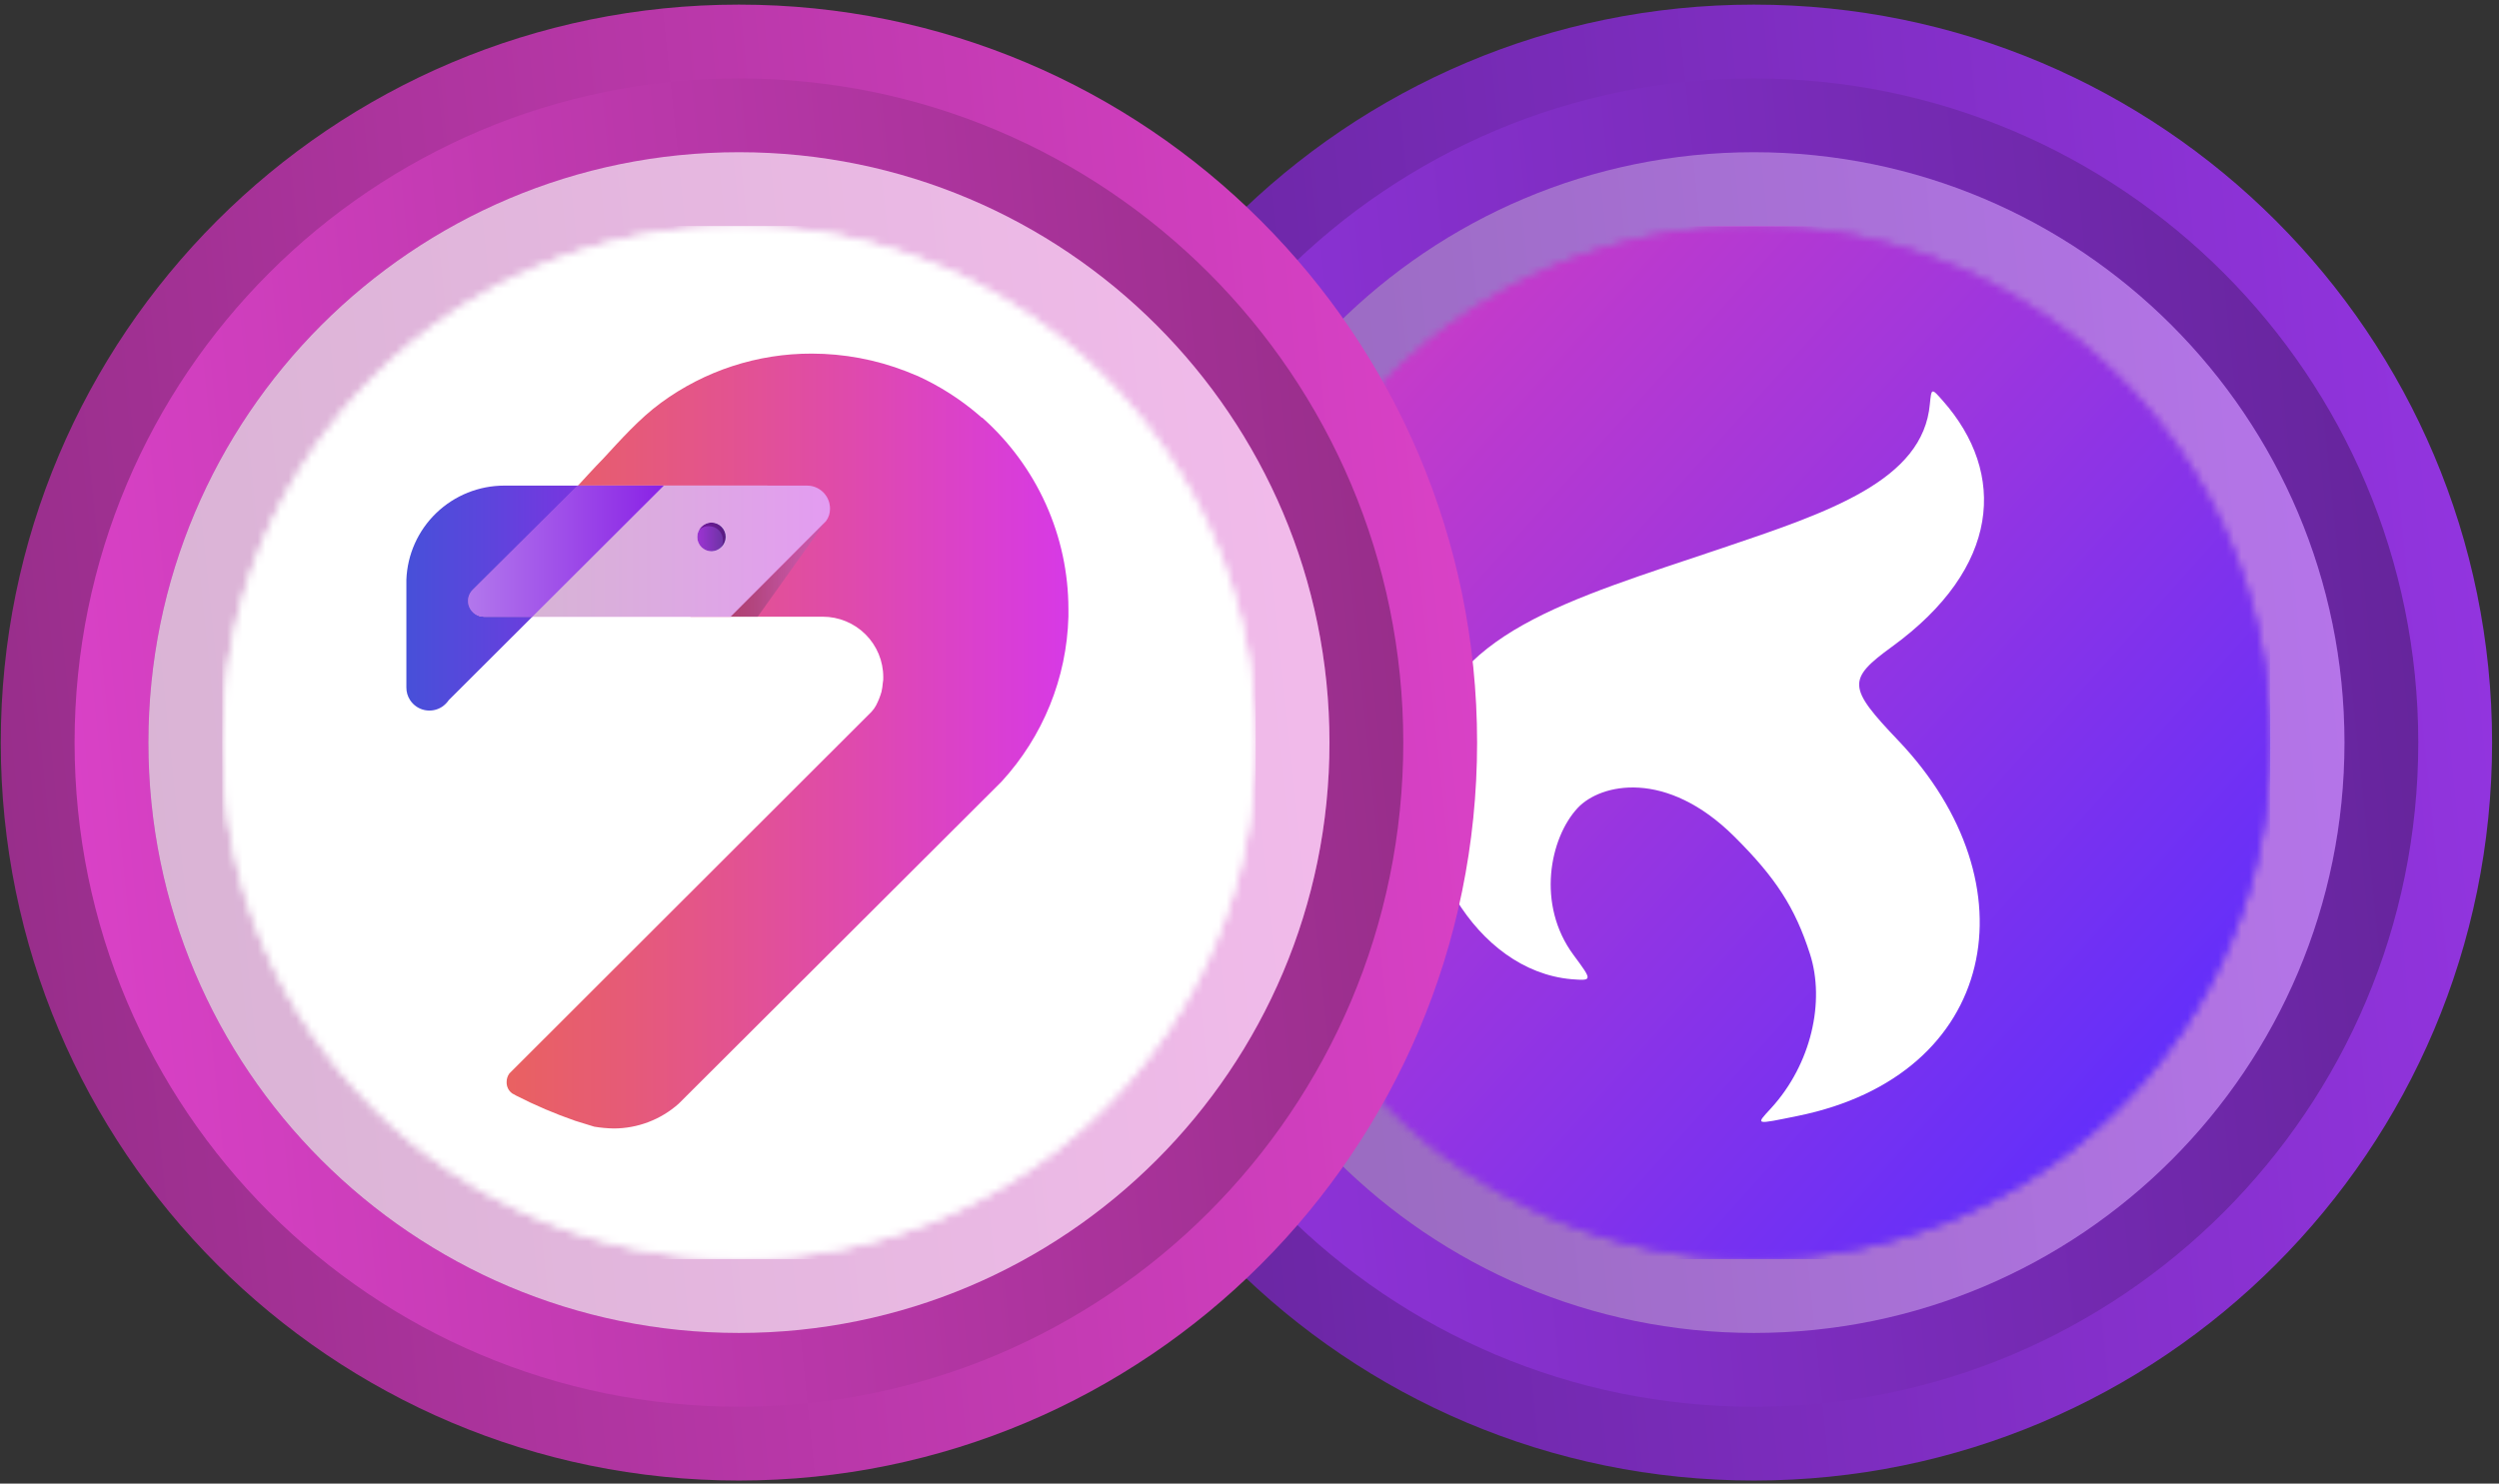 <svg width="325" height="193" viewBox="0 0 325 193" fill="none" xmlns="http://www.w3.org/2000/svg">
<rect x="0" y="0" width="325" height="193" fill="#333333" stroke="none"/>
<path d="M324.101 96.6C324.101 43.58 281.121 0.6 228.099 0.6C175.081 0.6 132.101 43.58 132.101 96.6C132.101 149.617 175.081 192.6 228.099 192.6C281.121 192.6 324.101 149.617 324.101 96.6Z" fill="url(#paint0_linear_863_121633)"/>
<path d="M141.701 96.6C141.701 144.319 180.385 183 228.103 183C275.82 183 314.501 144.319 314.501 96.6C314.501 48.882 275.82 10.2 228.102 10.2C180.385 10.2 141.701 48.882 141.701 96.6V96.6Z" fill="url(#paint1_linear_863_121633)"/>
<path d="M304.901 96.6C304.901 54.184 270.517 19.8 228.1 19.8C185.685 19.8 151.301 54.184 151.301 96.6C151.301 139.014 185.685 173.4 228.1 173.4C270.517 173.4 304.901 139.014 304.901 96.6Z" fill="url(#paint2_linear_863_121633)"/>
<path d="M304.901 96.6C304.901 54.184 270.517 19.8 228.1 19.8C185.685 19.8 151.301 54.184 151.301 96.6C151.301 139.014 185.685 173.4 228.1 173.4C270.517 173.4 304.901 139.014 304.901 96.6Z" fill="white" fill-opacity="0.32"/>
<mask id="mask0_863_121633" style="mask-type:alpha" maskUnits="userSpaceOnUse" x="160" y="29" width="136" height="135">
<path d="M295.3 96.6C295.3 59.488 265.212 29.4 228.099 29.4C190.988 29.4 160.9 59.488 160.9 96.6C160.9 133.712 190.988 163.8 228.099 163.8C265.212 163.8 295.3 133.712 295.3 96.6Z" fill="url(#paint3_linear_863_121633)"/>
<path d="M295.3 96.6C295.3 59.488 265.212 29.4 228.099 29.4C190.988 29.4 160.9 59.488 160.9 96.6C160.9 133.712 190.988 163.8 228.099 163.8C265.212 163.8 295.3 133.712 295.3 96.6Z" fill="white"/>
</mask>
<g mask="url(#mask0_863_121633)">
<g clip-path="url(#clip0_863_121633)">
<rect width="134.4" height="134.4" transform="translate(160.9 29.4)" fill="white"/>
<rect width="134.4" height="134.4" transform="translate(160.9 29.4)" fill="url(#paint4_linear_863_121633)"/>
<path fill-rule="evenodd" clip-rule="evenodd" d="M250.984 52.547C250.113 62.514 237.885 66.61 223.939 71.315C203.916 78.071 187.914 82.368 185.391 97.572C183.187 110.846 191.924 126.292 204.373 127.382C207.126 127.59 207.126 127.59 204.629 124.218C199.787 117.677 201.555 108.987 205.184 105.103C208.157 101.921 216.698 100.01 225.57 108.842C230.926 114.174 233.448 118.042 235.396 124.116C237.371 130.272 235.576 138.44 230.317 144.18C228.314 146.365 228.147 146.318 233.804 145.167C259.868 139.864 264.683 115.011 246.854 96.309C240.295 89.429 240.189 88.391 246.047 84.135C260.16 73.88 261.042 61.608 252.66 52.122C251.193 50.461 251.193 50.461 250.984 52.547Z" fill="white"/>
</g>
</g>
<path d="M192.1 96.6C192.1 43.58 149.12 0.6 96.099 0.6C43.08 0.6 0.1 43.58 0.1 96.6C0.1 149.617 43.08 192.6 96.099 192.6C149.12 192.6 192.1 149.617 192.1 96.6Z" fill="url(#paint5_linear_863_121633)"/>
<path d="M9.7 96.6C9.7 144.319 48.384 183 96.102 183C143.82 183 182.5 144.319 182.5 96.6C182.5 48.882 143.82 10.2 96.102 10.2C48.384 10.2 9.7 48.882 9.7 96.6V96.6Z" fill="url(#paint6_linear_863_121633)"/>
<path d="M172.9 96.6C172.9 54.184 138.516 19.8 96.099 19.8C53.684 19.8 19.3 54.184 19.3 96.6C19.3 139.014 53.684 173.4 96.099 173.4C138.516 173.4 172.9 139.014 172.9 96.6Z" fill="url(#paint7_linear_863_121633)"/>
<path d="M172.9 96.6C172.9 54.184 138.516 19.8 96.099 19.8C53.684 19.8 19.3 54.184 19.3 96.6C19.3 139.014 53.684 173.4 96.099 173.4C138.516 173.4 172.9 139.014 172.9 96.6Z" fill="white" fill-opacity="0.64"/>
<mask id="mask1_863_121633" style="mask-type:alpha" maskUnits="userSpaceOnUse" x="28" y="29" width="136" height="135">
<path d="M163.3 96.6C163.3 59.488 133.212 29.4 96.099 29.4C58.988 29.4 28.9 59.488 28.9 96.6C28.9 133.712 58.988 163.8 96.099 163.8C133.212 163.8 163.3 133.712 163.3 96.6Z" fill="url(#paint8_linear_863_121633)"/>
<path d="M163.3 96.6C163.3 59.488 133.212 29.4 96.099 29.4C58.988 29.4 28.9 59.488 28.9 96.6C28.9 133.712 58.988 163.8 96.099 163.8C133.212 163.8 163.3 133.712 163.3 96.6Z" fill="white"/>
</mask>
<g mask="url(#mask1_863_121633)">
<rect width="134.4" height="134.4" transform="translate(28.9 29.4)" fill="white"/>
<path d="M78.281 71.201L77.635 71.845L62.835 86.614L58.371 91.067C58.136 91.413 57.837 91.712 57.49 91.947C56.827 92.381 56.017 92.535 55.239 92.375C54.462 92.215 53.78 91.753 53.344 91.091C53.015 90.599 52.843 90.018 52.85 89.427V75.42C52.972 72.129 54.368 69.014 56.745 66.729C59.122 64.445 62.295 63.169 65.595 63.172H78.281L74.581 66.922L70.293 71.201H78.281Z" fill="url(#paint9_linear_863_121633)"/>
<path d="M138.95 79.288V80.225C138.736 88.187 135.65 95.803 130.258 101.675L88.265 143.577C85.938 145.652 82.928 146.799 79.807 146.8C78.961 146.784 78.117 146.705 77.282 146.566L74.815 145.804C72.177 144.89 69.606 143.793 67.121 142.522L66.593 142.229C66.366 142.059 66.183 141.838 66.061 141.583C65.938 141.328 65.879 141.047 65.888 140.764C65.882 140.365 66.006 139.974 66.24 139.65L113.343 92.591C113.572 92.343 113.769 92.067 113.93 91.771C114.223 91.209 114.459 90.621 114.635 90.012C114.723 89.627 114.782 89.235 114.811 88.84C114.863 88.59 114.883 88.334 114.87 88.079C114.87 85.996 114.041 83.998 112.565 82.526C111.089 81.053 109.087 80.225 107 80.225H89.792L101.362 68.68C101.709 68.446 102.008 68.147 102.243 67.801C102.554 67.311 102.717 66.741 102.713 66.16C102.713 65.368 102.397 64.608 101.835 64.047C101.274 63.486 100.512 63.172 99.717 63.172H75.168C75.168 63.172 77.517 60.593 78.457 59.655C80.571 57.37 83.155 54.44 85.974 52.388C91.658 48.217 98.535 45.977 105.59 46C109.769 46.006 113.91 46.78 117.807 48.286L119.392 48.931C122.213 50.226 124.841 51.902 127.203 53.912L127.673 54.322H127.732C131.257 57.449 134.079 61.285 136.013 65.578C137.946 69.87 138.947 74.523 138.95 79.229V79.288Z" fill="url(#paint10_linear_863_121633)"/>
<path d="M104.944 63.172H75.344L61.542 76.944C61.275 77.218 61.096 77.564 61.026 77.939C60.956 78.315 61 78.703 61.15 79.053C61.301 79.404 61.553 79.703 61.873 79.912C62.194 80.12 62.569 80.23 62.952 80.226H95.019L107.411 67.801C107.767 67.329 107.953 66.751 107.94 66.16C107.94 65.368 107.624 64.608 107.062 64.047C106.501 63.486 105.739 63.172 104.944 63.172ZM92.611 71.728C92.107 71.728 91.623 71.532 91.261 71.182C90.899 70.832 90.688 70.355 90.673 69.853C90.681 69.5 90.782 69.157 90.966 68.856V68.856C91.116 68.619 91.316 68.419 91.554 68.27V68.27C91.851 68.078 92.198 67.977 92.552 67.977C93.05 67.969 93.532 68.16 93.89 68.506C94.248 68.852 94.453 69.326 94.461 69.823C94.469 70.321 94.278 70.801 93.931 71.158C93.584 71.515 93.109 71.72 92.611 71.728Z" fill="#E35CC7"/>
<path d="M79.161 63.172H75.109L61.483 76.709C61.189 76.996 60.989 77.364 60.907 77.766C60.825 78.168 60.866 78.585 61.024 78.963C61.182 79.342 61.45 79.665 61.794 79.889C62.137 80.115 62.54 80.231 62.951 80.226H69.235L86.326 63.172H79.161Z" fill="#8961D0"/>
<path d="M92.553 71.728C93.591 71.728 94.433 70.888 94.433 69.852C94.433 68.817 93.591 67.977 92.553 67.977C91.515 67.977 90.674 68.817 90.674 69.852C90.674 70.888 91.515 71.728 92.553 71.728Z" fill="#8961D0"/>
<path opacity="0.48" d="M92.553 71.728C93.591 71.728 94.433 70.888 94.433 69.852C94.433 68.817 93.591 67.977 92.553 67.977C91.515 67.977 90.674 68.817 90.674 69.852C90.674 70.888 91.515 71.728 92.553 71.728Z" fill="url(#paint11_linear_863_121633)"/>
<path opacity="0.48" d="M94.373 69.852C94.373 69.365 94.183 68.897 93.843 68.547C93.504 68.197 93.04 67.992 92.552 67.977C92.222 67.986 91.899 68.076 91.612 68.24C91.325 68.403 91.083 68.635 90.908 68.915C91.266 68.605 91.726 68.438 92.2 68.446C92.439 68.446 92.676 68.493 92.897 68.584C93.117 68.675 93.318 68.809 93.487 68.978C93.656 69.147 93.79 69.347 93.882 69.567C93.973 69.788 94.02 70.024 94.02 70.263V70.321C94.032 70.631 93.95 70.937 93.785 71.2C93.972 71.029 94.121 70.82 94.222 70.588C94.323 70.356 94.374 70.106 94.373 69.852V69.852Z" fill="#480061"/>
<path opacity="0.75" d="M104.945 63.172H75.344L61.601 76.944C61.338 77.214 61.159 77.555 61.087 77.925C61.016 78.295 61.054 78.678 61.198 79.027C61.341 79.375 61.584 79.675 61.895 79.888C62.207 80.101 62.574 80.218 62.952 80.226H95.019L107.411 67.801C107.767 67.329 107.953 66.751 107.94 66.16C107.94 65.368 107.624 64.608 107.063 64.047C106.501 63.486 105.739 63.172 104.945 63.172ZM92.552 71.728C92.305 71.728 92.061 71.679 91.833 71.585C91.605 71.491 91.398 71.353 91.223 71.179C91.049 71.004 90.91 70.798 90.816 70.57C90.722 70.343 90.673 70.099 90.673 69.853C90.681 69.5 90.782 69.157 90.966 68.856V68.856C91.116 68.619 91.316 68.419 91.554 68.27V68.27C91.851 68.078 92.198 67.977 92.552 67.977C93.04 67.992 93.504 68.197 93.843 68.547C94.183 68.897 94.373 69.365 94.373 69.853C94.361 70.336 94.166 70.797 93.829 71.144C93.492 71.492 93.036 71.7 92.552 71.728V71.728Z" fill="url(#paint12_linear_863_121633)"/>
<path d="M79.161 63.172H75.109L61.483 76.709C61.189 76.996 60.989 77.364 60.907 77.766C60.825 78.168 60.866 78.585 61.024 78.963C61.182 79.342 61.45 79.665 61.794 79.889C62.137 80.115 62.54 80.231 62.951 80.226H69.235L86.326 63.172H79.161Z" fill="url(#paint13_linear_863_121633)"/>
<path opacity="0.43" d="M98.542 80.225L107.176 68.094L95.019 80.225H98.542Z" fill="url(#paint14_linear_863_121633)"/>
</g>
<defs>
<linearGradient id="paint0_linear_863_121633" x1="324.101" y1="0.599" x2="114.448" y2="22.336" gradientUnits="userSpaceOnUse">
<stop stop-color="#9435E2"/>
<stop offset="1" stop-color="#642499"/>
</linearGradient>
<linearGradient id="paint1_linear_863_121633" x1="141.701" y1="183.001" x2="330.389" y2="163.438" gradientUnits="userSpaceOnUse">
<stop stop-color="#9435E2"/>
<stop offset="1" stop-color="#642499"/>
</linearGradient>
<linearGradient id="paint2_linear_863_121633" x1="304.901" y1="19.799" x2="137.179" y2="37.189" gradientUnits="userSpaceOnUse">
<stop stop-color="#9435E2"/>
<stop offset="1" stop-color="#642499"/>
</linearGradient>
<linearGradient id="paint3_linear_863_121633" x1="168.806" y1="44.224" x2="284.43" y2="147.988" gradientUnits="userSpaceOnUse">
<stop stop-color="#00E599"/>
<stop offset="1" stop-color="#00AF92"/>
</linearGradient>
<linearGradient id="paint4_linear_863_121633" x1="15.318" y1="21.371" x2="116.488" y2="112.165" gradientUnits="userSpaceOnUse">
<stop stop-color="#C63BC9"/>
<stop offset="1" stop-color="#642FFA"/>
</linearGradient>
<linearGradient id="paint5_linear_863_121633" x1="192.1" y1="0.599" x2="-17.553" y2="22.336" gradientUnits="userSpaceOnUse">
<stop stop-color="#DC42C9"/>
<stop offset="1" stop-color="#952D88"/>
</linearGradient>
<linearGradient id="paint6_linear_863_121633" x1="9.701" y1="183.001" x2="198.388" y2="163.438" gradientUnits="userSpaceOnUse">
<stop stop-color="#DC42C9"/>
<stop offset="1" stop-color="#952D88"/>
</linearGradient>
<linearGradient id="paint7_linear_863_121633" x1="172.9" y1="19.799" x2="5.178" y2="37.189" gradientUnits="userSpaceOnUse">
<stop stop-color="#DC42C9"/>
<stop offset="1" stop-color="#952D88"/>
</linearGradient>
<linearGradient id="paint8_linear_863_121633" x1="36.806" y1="44.224" x2="152.429" y2="147.988" gradientUnits="userSpaceOnUse">
<stop stop-color="#00E599"/>
<stop offset="1" stop-color="#00AF92"/>
</linearGradient>
<linearGradient id="paint9_linear_863_121633" x1="52.85" y1="77.805" x2="78.281" y2="77.805" gradientUnits="userSpaceOnUse">
<stop stop-color="#4750D9"/>
<stop offset="0.41" stop-color="#5C45DC"/>
<stop offset="1" stop-color="#8131E1"/>
</linearGradient>
<linearGradient id="paint10_linear_863_121633" x1="65.888" y1="96.4" x2="138.95" y2="96.4" gradientUnits="userSpaceOnUse">
<stop stop-color="#E96161"/>
<stop offset="0.2" stop-color="#E65B76"/>
<stop offset="0.61" stop-color="#DF4AAC"/>
<stop offset="1" stop-color="#D739E6"/>
</linearGradient>
<linearGradient id="paint11_linear_863_121633" x1="90.668" y1="69.852" x2="94.386" y2="69.852" gradientUnits="userSpaceOnUse">
<stop stop-color="#B100D3"/>
<stop offset="0.23" stop-color="#9C00C0"/>
<stop offset="0.69" stop-color="#67008E"/>
<stop offset="1" stop-color="#40006A"/>
</linearGradient>
<linearGradient id="paint12_linear_863_121633" x1="61.055" y1="71.699" x2="107.94" y2="71.699" gradientUnits="userSpaceOnUse">
<stop stop-color="#D0D7D3"/>
<stop offset="0.52" stop-color="#D9C5E8"/>
<stop offset="1" stop-color="#E3B1FF"/>
</linearGradient>
<linearGradient id="paint13_linear_863_121633" x1="60.901" y1="71.699" x2="86.32" y2="71.699" gradientUnits="userSpaceOnUse">
<stop stop-color="#B277EC"/>
<stop offset="0.77" stop-color="#9336E7"/>
<stop offset="1" stop-color="#8921E6"/>
</linearGradient>
<linearGradient id="paint14_linear_863_121633" x1="95.001" y1="74.16" x2="107.182" y2="74.16" gradientUnits="userSpaceOnUse">
<stop stop-opacity="0.5"/>
<stop offset="0.1" stop-color="#201322" stop-opacity="0.59"/>
<stop offset="0.25" stop-color="#4A2C4E" stop-opacity="0.72"/>
<stop offset="0.4" stop-color="#6D4173" stop-opacity="0.82"/>
<stop offset="0.55" stop-color="#885190" stop-opacity="0.9"/>
<stop offset="0.7" stop-color="#9B5DA4" stop-opacity="0.95"/>
<stop offset="0.85" stop-color="#A664B0" stop-opacity="0.99"/>
<stop offset="1" stop-color="#AA66B4"/>
</linearGradient>
<clipPath id="clip0_863_121633">
<rect width="134.4" height="134.4" fill="white" transform="translate(160.9 29.4)"/>
</clipPath>
</defs>
</svg>
